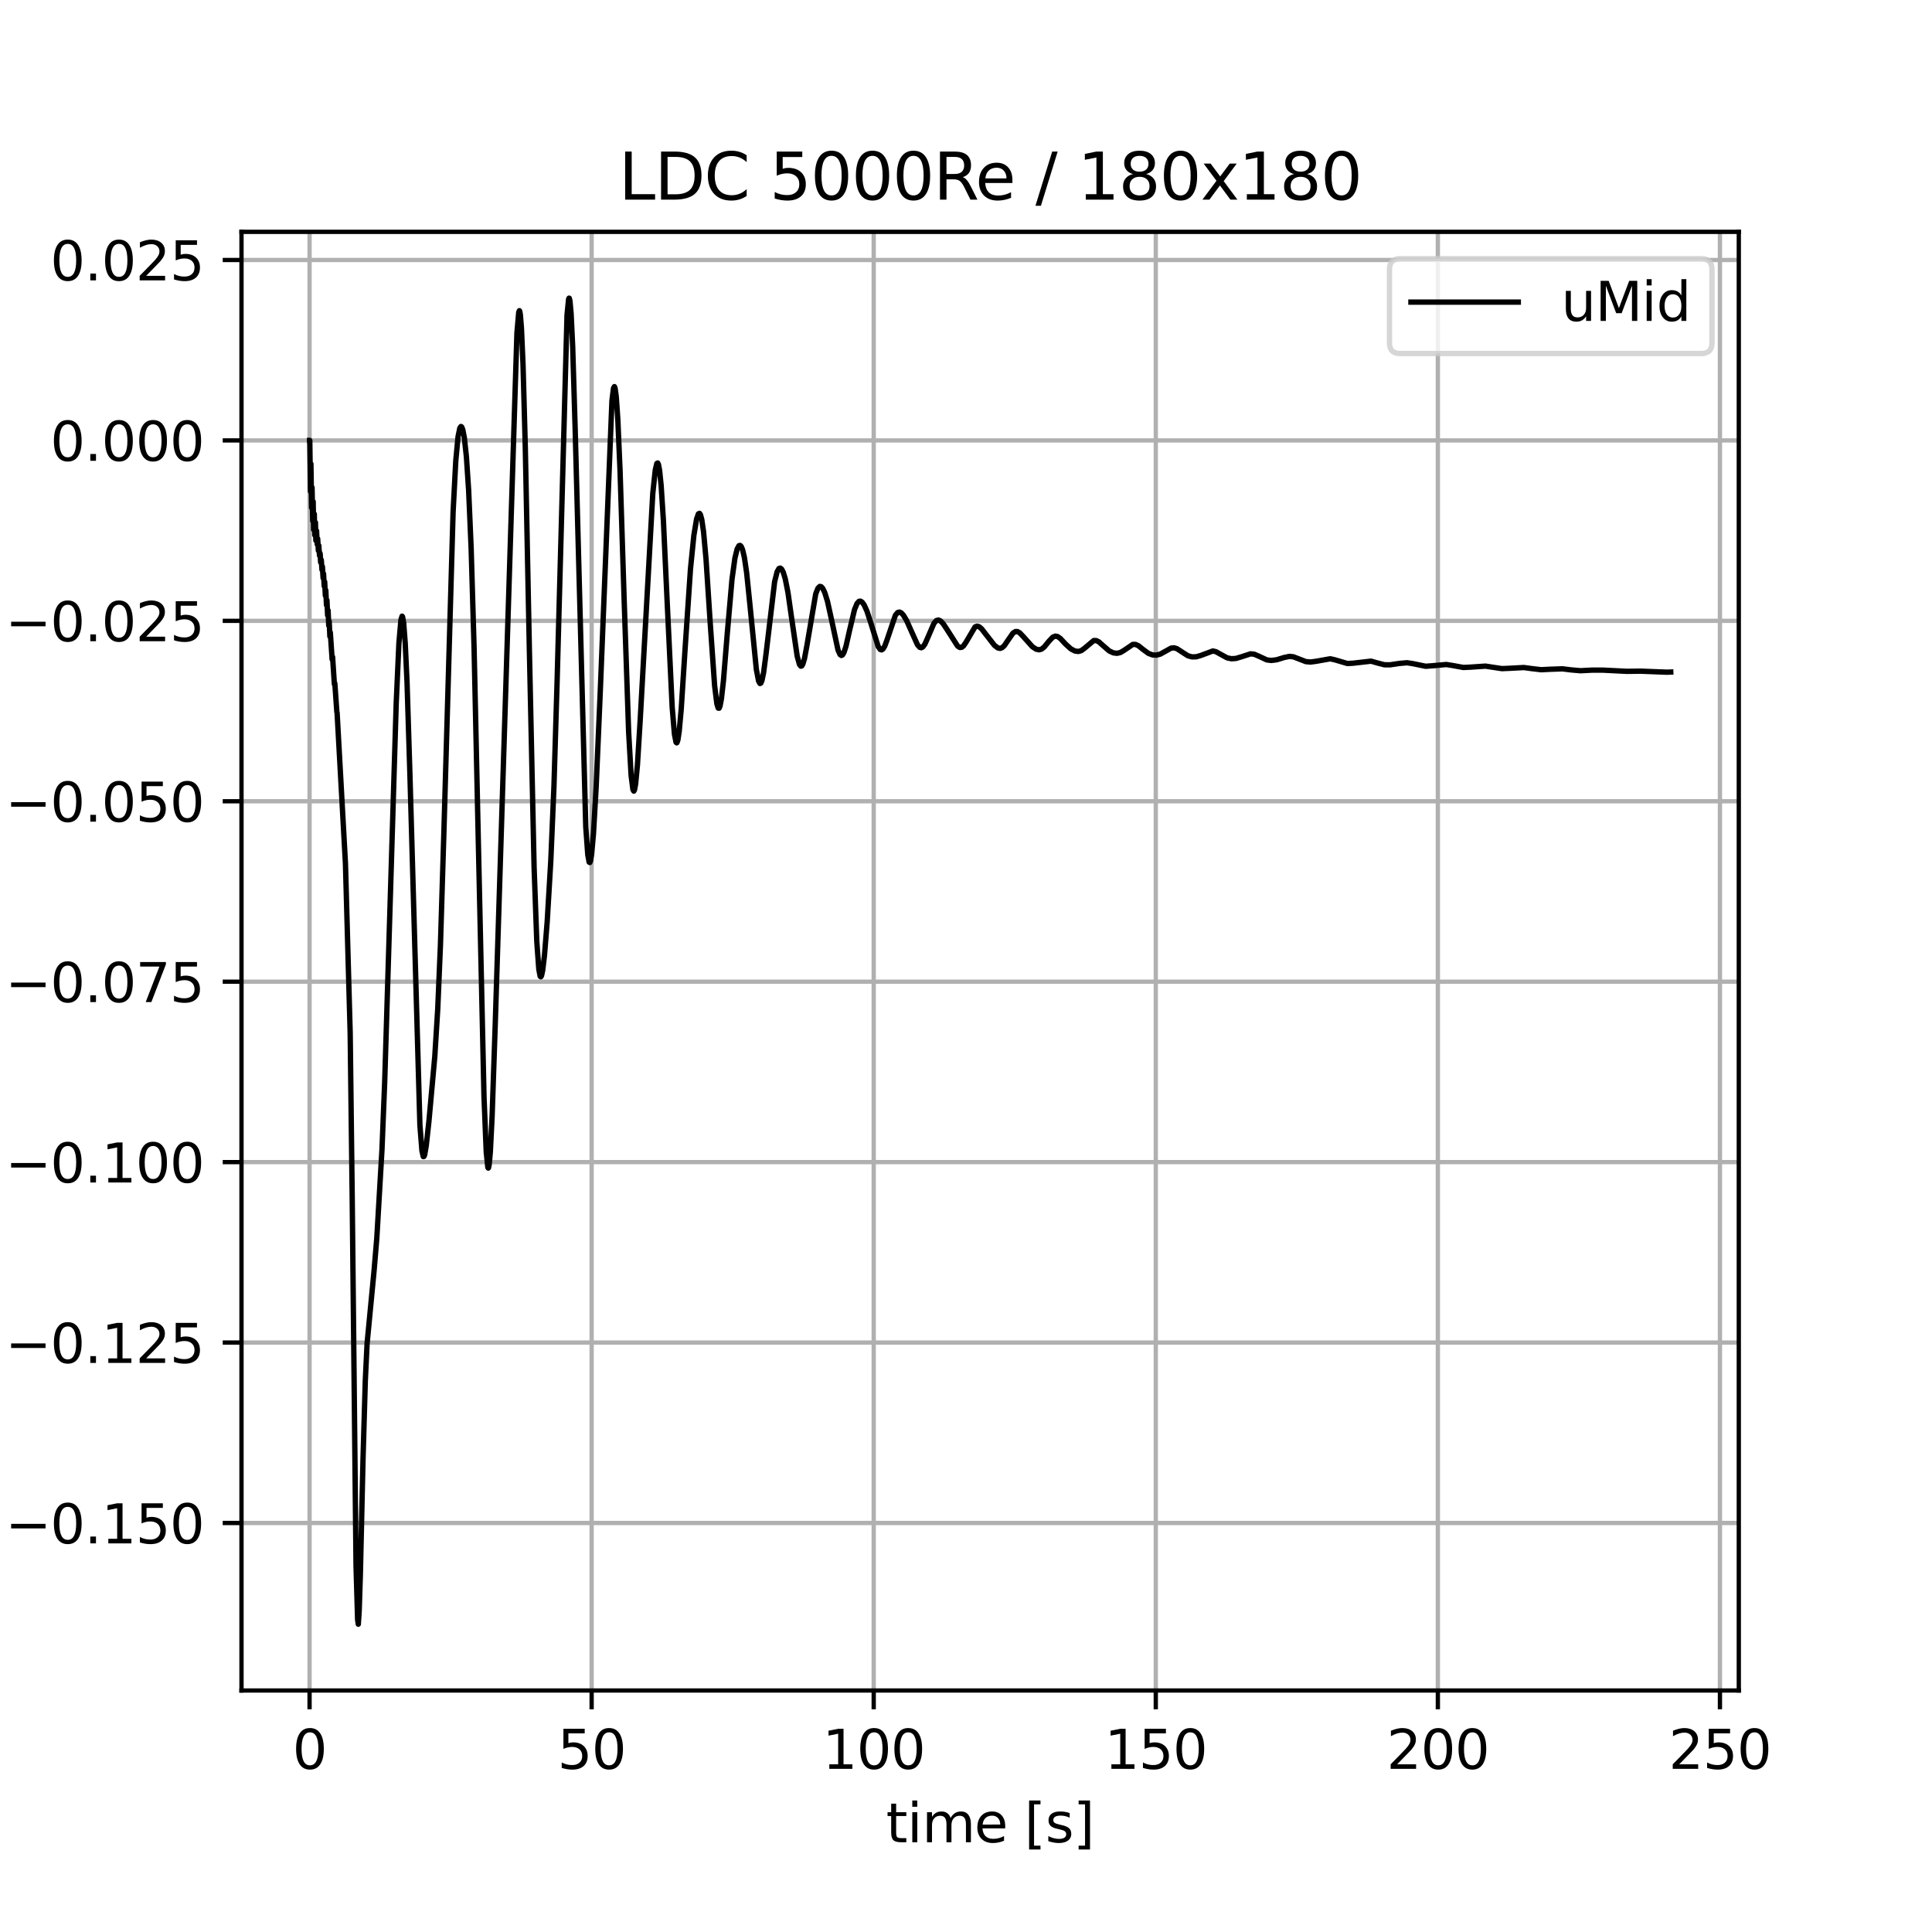 <?xml version="1.0" encoding="utf-8" standalone="no"?>
<!DOCTYPE svg PUBLIC "-//W3C//DTD SVG 1.1//EN"
  "http://www.w3.org/Graphics/SVG/1.1/DTD/svg11.dtd">
<svg xmlns:xlink="http://www.w3.org/1999/xlink" width="360pt" height="360pt" viewBox="0 0 360 360" xmlns="http://www.w3.org/2000/svg" version="1.1">
 <defs>
  <style type="text/css">*{stroke-linejoin: round; stroke-linecap: butt}</style>
 </defs>
 <g id="figure_1">
  <g id="patch_1">
   <path d="M 0 360 
L 360 360 
L 360 0 
L 0 0 
z
" style="fill: #ffffff"/>
  </g>
  <g id="axes_1">
   <g id="patch_2">
    <path d="M 45 315 
L 324 315 
L 324 43.2 
L 45 43.2 
z
" style="fill: #ffffff"/>
   </g>
   <g id="matplotlib.axis_1">
    <g id="xtick_1">
     <g id="line2d_1">
      <path d="M 57.682 315 
L 57.682 43.2 
" clip-path="url(#pfd2c20d0da)" style="fill: none; stroke: #b0b0b0; stroke-width: 0.8; stroke-linecap: square"/>
     </g>
     <g id="line2d_2">
      <defs>
       <path id="mdb9604a9fa" d="M 0 0 
L 0 3.5 
" style="stroke: #000000; stroke-width: 0.8"/>
      </defs>
      <g>
       <use xlink:href="#mdb9604a9fa" x="57.682" y="315" style="stroke: #000000; stroke-width: 0.8"/>
      </g>
     </g>
     <g id="text_1">
      <!-- 0 -->
      <g transform="translate(54.501 329.598) scale(0.1 -0.1)">
       <defs>
        <path id="DejaVuSans-30" d="M 2034 4250 
Q 1547 4250 1301 3770 
Q 1056 3291 1056 2328 
Q 1056 1369 1301 889 
Q 1547 409 2034 409 
Q 2525 409 2770 889 
Q 3016 1369 3016 2328 
Q 3016 3291 2770 3770 
Q 2525 4250 2034 4250 
z
M 2034 4750 
Q 2819 4750 3233 4129 
Q 3647 3509 3647 2328 
Q 3647 1150 3233 529 
Q 2819 -91 2034 -91 
Q 1250 -91 836 529 
Q 422 1150 422 2328 
Q 422 3509 836 4129 
Q 1250 4750 2034 4750 
z
" transform="scale(0.016)"/>
       </defs>
       <use xlink:href="#DejaVuSans-30"/>
      </g>
     </g>
    </g>
    <g id="xtick_2">
     <g id="line2d_3">
      <path d="M 110.242 315 
L 110.242 43.2 
" clip-path="url(#pfd2c20d0da)" style="fill: none; stroke: #b0b0b0; stroke-width: 0.8; stroke-linecap: square"/>
     </g>
     <g id="line2d_4">
      <g>
       <use xlink:href="#mdb9604a9fa" x="110.242" y="315" style="stroke: #000000; stroke-width: 0.8"/>
      </g>
     </g>
     <g id="text_2">
      <!-- 50 -->
      <g transform="translate(103.88 329.598) scale(0.1 -0.1)">
       <defs>
        <path id="DejaVuSans-35" d="M 691 4666 
L 3169 4666 
L 3169 4134 
L 1269 4134 
L 1269 2991 
Q 1406 3038 1543 3061 
Q 1681 3084 1819 3084 
Q 2600 3084 3056 2656 
Q 3513 2228 3513 1497 
Q 3513 744 3044 326 
Q 2575 -91 1722 -91 
Q 1428 -91 1123 -41 
Q 819 9 494 109 
L 494 744 
Q 775 591 1075 516 
Q 1375 441 1709 441 
Q 2250 441 2565 725 
Q 2881 1009 2881 1497 
Q 2881 1984 2565 2268 
Q 2250 2553 1709 2553 
Q 1456 2553 1204 2497 
Q 953 2441 691 2322 
L 691 4666 
z
" transform="scale(0.016)"/>
       </defs>
       <use xlink:href="#DejaVuSans-35"/>
       <use xlink:href="#DejaVuSans-30" x="63.623"/>
      </g>
     </g>
    </g>
    <g id="xtick_3">
     <g id="line2d_5">
      <path d="M 162.803 315 
L 162.803 43.2 
" clip-path="url(#pfd2c20d0da)" style="fill: none; stroke: #b0b0b0; stroke-width: 0.8; stroke-linecap: square"/>
     </g>
     <g id="line2d_6">
      <g>
       <use xlink:href="#mdb9604a9fa" x="162.803" y="315" style="stroke: #000000; stroke-width: 0.8"/>
      </g>
     </g>
     <g id="text_3">
      <!-- 100 -->
      <g transform="translate(153.259 329.598) scale(0.1 -0.1)">
       <defs>
        <path id="DejaVuSans-31" d="M 794 531 
L 1825 531 
L 1825 4091 
L 703 3866 
L 703 4441 
L 1819 4666 
L 2450 4666 
L 2450 531 
L 3481 531 
L 3481 0 
L 794 0 
L 794 531 
z
" transform="scale(0.016)"/>
       </defs>
       <use xlink:href="#DejaVuSans-31"/>
       <use xlink:href="#DejaVuSans-30" x="63.623"/>
       <use xlink:href="#DejaVuSans-30" x="127.246"/>
      </g>
     </g>
    </g>
    <g id="xtick_4">
     <g id="line2d_7">
      <path d="M 215.364 315 
L 215.364 43.2 
" clip-path="url(#pfd2c20d0da)" style="fill: none; stroke: #b0b0b0; stroke-width: 0.8; stroke-linecap: square"/>
     </g>
     <g id="line2d_8">
      <g>
       <use xlink:href="#mdb9604a9fa" x="215.364" y="315" style="stroke: #000000; stroke-width: 0.8"/>
      </g>
     </g>
     <g id="text_4">
      <!-- 150 -->
      <g transform="translate(205.82 329.598) scale(0.1 -0.1)">
       <use xlink:href="#DejaVuSans-31"/>
       <use xlink:href="#DejaVuSans-35" x="63.623"/>
       <use xlink:href="#DejaVuSans-30" x="127.246"/>
      </g>
     </g>
    </g>
    <g id="xtick_5">
     <g id="line2d_9">
      <path d="M 267.924 315 
L 267.924 43.2 
" clip-path="url(#pfd2c20d0da)" style="fill: none; stroke: #b0b0b0; stroke-width: 0.8; stroke-linecap: square"/>
     </g>
     <g id="line2d_10">
      <g>
       <use xlink:href="#mdb9604a9fa" x="267.924" y="315" style="stroke: #000000; stroke-width: 0.8"/>
      </g>
     </g>
     <g id="text_5">
      <!-- 200 -->
      <g transform="translate(258.38 329.598) scale(0.1 -0.1)">
       <defs>
        <path id="DejaVuSans-32" d="M 1228 531 
L 3431 531 
L 3431 0 
L 469 0 
L 469 531 
Q 828 903 1448 1529 
Q 2069 2156 2228 2338 
Q 2531 2678 2651 2914 
Q 2772 3150 2772 3378 
Q 2772 3750 2511 3984 
Q 2250 4219 1831 4219 
Q 1534 4219 1204 4116 
Q 875 4013 500 3803 
L 500 4441 
Q 881 4594 1212 4672 
Q 1544 4750 1819 4750 
Q 2544 4750 2975 4387 
Q 3406 4025 3406 3419 
Q 3406 3131 3298 2873 
Q 3191 2616 2906 2266 
Q 2828 2175 2409 1742 
Q 1991 1309 1228 531 
z
" transform="scale(0.016)"/>
       </defs>
       <use xlink:href="#DejaVuSans-32"/>
       <use xlink:href="#DejaVuSans-30" x="63.623"/>
       <use xlink:href="#DejaVuSans-30" x="127.246"/>
      </g>
     </g>
    </g>
    <g id="xtick_6">
     <g id="line2d_11">
      <path d="M 320.485 315 
L 320.485 43.2 
" clip-path="url(#pfd2c20d0da)" style="fill: none; stroke: #b0b0b0; stroke-width: 0.8; stroke-linecap: square"/>
     </g>
     <g id="line2d_12">
      <g>
       <use xlink:href="#mdb9604a9fa" x="320.485" y="315" style="stroke: #000000; stroke-width: 0.8"/>
      </g>
     </g>
     <g id="text_6">
      <!-- 250 -->
      <g transform="translate(310.941 329.598) scale(0.1 -0.1)">
       <use xlink:href="#DejaVuSans-32"/>
       <use xlink:href="#DejaVuSans-35" x="63.623"/>
       <use xlink:href="#DejaVuSans-30" x="127.246"/>
      </g>
     </g>
    </g>
    <g id="text_7">
     <!-- time [s] -->
     <g transform="translate(165.109 343.277) scale(0.1 -0.1)">
      <defs>
       <path id="DejaVuSans-74" d="M 1172 4494 
L 1172 3500 
L 2356 3500 
L 2356 3053 
L 1172 3053 
L 1172 1153 
Q 1172 725 1289 603 
Q 1406 481 1766 481 
L 2356 481 
L 2356 0 
L 1766 0 
Q 1100 0 847 248 
Q 594 497 594 1153 
L 594 3053 
L 172 3053 
L 172 3500 
L 594 3500 
L 594 4494 
L 1172 4494 
z
" transform="scale(0.016)"/>
       <path id="DejaVuSans-69" d="M 603 3500 
L 1178 3500 
L 1178 0 
L 603 0 
L 603 3500 
z
M 603 4863 
L 1178 4863 
L 1178 4134 
L 603 4134 
L 603 4863 
z
" transform="scale(0.016)"/>
       <path id="DejaVuSans-6d" d="M 3328 2828 
Q 3544 3216 3844 3400 
Q 4144 3584 4550 3584 
Q 5097 3584 5394 3201 
Q 5691 2819 5691 2113 
L 5691 0 
L 5113 0 
L 5113 2094 
Q 5113 2597 4934 2840 
Q 4756 3084 4391 3084 
Q 3944 3084 3684 2787 
Q 3425 2491 3425 1978 
L 3425 0 
L 2847 0 
L 2847 2094 
Q 2847 2600 2669 2842 
Q 2491 3084 2119 3084 
Q 1678 3084 1418 2786 
Q 1159 2488 1159 1978 
L 1159 0 
L 581 0 
L 581 3500 
L 1159 3500 
L 1159 2956 
Q 1356 3278 1631 3431 
Q 1906 3584 2284 3584 
Q 2666 3584 2933 3390 
Q 3200 3197 3328 2828 
z
" transform="scale(0.016)"/>
       <path id="DejaVuSans-65" d="M 3597 1894 
L 3597 1613 
L 953 1613 
Q 991 1019 1311 708 
Q 1631 397 2203 397 
Q 2534 397 2845 478 
Q 3156 559 3463 722 
L 3463 178 
Q 3153 47 2828 -22 
Q 2503 -91 2169 -91 
Q 1331 -91 842 396 
Q 353 884 353 1716 
Q 353 2575 817 3079 
Q 1281 3584 2069 3584 
Q 2775 3584 3186 3129 
Q 3597 2675 3597 1894 
z
M 3022 2063 
Q 3016 2534 2758 2815 
Q 2500 3097 2075 3097 
Q 1594 3097 1305 2825 
Q 1016 2553 972 2059 
L 3022 2063 
z
" transform="scale(0.016)"/>
       <path id="DejaVuSans-20" transform="scale(0.016)"/>
       <path id="DejaVuSans-5b" d="M 550 4863 
L 1875 4863 
L 1875 4416 
L 1125 4416 
L 1125 -397 
L 1875 -397 
L 1875 -844 
L 550 -844 
L 550 4863 
z
" transform="scale(0.016)"/>
       <path id="DejaVuSans-73" d="M 2834 3397 
L 2834 2853 
Q 2591 2978 2328 3040 
Q 2066 3103 1784 3103 
Q 1356 3103 1142 2972 
Q 928 2841 928 2578 
Q 928 2378 1081 2264 
Q 1234 2150 1697 2047 
L 1894 2003 
Q 2506 1872 2764 1633 
Q 3022 1394 3022 966 
Q 3022 478 2636 193 
Q 2250 -91 1575 -91 
Q 1294 -91 989 -36 
Q 684 19 347 128 
L 347 722 
Q 666 556 975 473 
Q 1284 391 1588 391 
Q 1994 391 2212 530 
Q 2431 669 2431 922 
Q 2431 1156 2273 1281 
Q 2116 1406 1581 1522 
L 1381 1569 
Q 847 1681 609 1914 
Q 372 2147 372 2553 
Q 372 3047 722 3315 
Q 1072 3584 1716 3584 
Q 2034 3584 2315 3537 
Q 2597 3491 2834 3397 
z
" transform="scale(0.016)"/>
       <path id="DejaVuSans-5d" d="M 1947 4863 
L 1947 -844 
L 622 -844 
L 622 -397 
L 1369 -397 
L 1369 4416 
L 622 4416 
L 622 4863 
L 1947 4863 
z
" transform="scale(0.016)"/>
      </defs>
      <use xlink:href="#DejaVuSans-74"/>
      <use xlink:href="#DejaVuSans-69" x="39.209"/>
      <use xlink:href="#DejaVuSans-6d" x="66.992"/>
      <use xlink:href="#DejaVuSans-65" x="164.404"/>
      <use xlink:href="#DejaVuSans-20" x="225.928"/>
      <use xlink:href="#DejaVuSans-5b" x="257.715"/>
      <use xlink:href="#DejaVuSans-73" x="296.729"/>
      <use xlink:href="#DejaVuSans-5d" x="348.828"/>
     </g>
    </g>
   </g>
   <g id="matplotlib.axis_2">
    <g id="ytick_1">
     <g id="line2d_13">
      <path d="M 45 283.784 
L 324 283.784 
" clip-path="url(#pfd2c20d0da)" style="fill: none; stroke: #b0b0b0; stroke-width: 0.8; stroke-linecap: square"/>
     </g>
     <g id="line2d_14">
      <defs>
       <path id="m06f299bea2" d="M 0 0 
L -3.5 0 
" style="stroke: #000000; stroke-width: 0.8"/>
      </defs>
      <g>
       <use xlink:href="#m06f299bea2" x="45" y="283.784" style="stroke: #000000; stroke-width: 0.8"/>
      </g>
     </g>
     <g id="text_8">
      <!-- −0.150 -->
      <g transform="translate(0.992 287.583) scale(0.1 -0.1)">
       <defs>
        <path id="DejaVuSans-2212" d="M 678 2272 
L 4684 2272 
L 4684 1741 
L 678 1741 
L 678 2272 
z
" transform="scale(0.016)"/>
        <path id="DejaVuSans-2e" d="M 684 794 
L 1344 794 
L 1344 0 
L 684 0 
L 684 794 
z
" transform="scale(0.016)"/>
       </defs>
       <use xlink:href="#DejaVuSans-2212"/>
       <use xlink:href="#DejaVuSans-30" x="83.789"/>
       <use xlink:href="#DejaVuSans-2e" x="147.412"/>
       <use xlink:href="#DejaVuSans-31" x="179.199"/>
       <use xlink:href="#DejaVuSans-35" x="242.822"/>
       <use xlink:href="#DejaVuSans-30" x="306.445"/>
      </g>
     </g>
    </g>
    <g id="ytick_2">
     <g id="line2d_15">
      <path d="M 45 250.164 
L 324 250.164 
" clip-path="url(#pfd2c20d0da)" style="fill: none; stroke: #b0b0b0; stroke-width: 0.8; stroke-linecap: square"/>
     </g>
     <g id="line2d_16">
      <g>
       <use xlink:href="#m06f299bea2" x="45" y="250.164" style="stroke: #000000; stroke-width: 0.8"/>
      </g>
     </g>
     <g id="text_9">
      <!-- −0.125 -->
      <g transform="translate(0.992 253.963) scale(0.1 -0.1)">
       <use xlink:href="#DejaVuSans-2212"/>
       <use xlink:href="#DejaVuSans-30" x="83.789"/>
       <use xlink:href="#DejaVuSans-2e" x="147.412"/>
       <use xlink:href="#DejaVuSans-31" x="179.199"/>
       <use xlink:href="#DejaVuSans-32" x="242.822"/>
       <use xlink:href="#DejaVuSans-35" x="306.445"/>
      </g>
     </g>
    </g>
    <g id="ytick_3">
     <g id="line2d_17">
      <path d="M 45 216.544 
L 324 216.544 
" clip-path="url(#pfd2c20d0da)" style="fill: none; stroke: #b0b0b0; stroke-width: 0.8; stroke-linecap: square"/>
     </g>
     <g id="line2d_18">
      <g>
       <use xlink:href="#m06f299bea2" x="45" y="216.544" style="stroke: #000000; stroke-width: 0.8"/>
      </g>
     </g>
     <g id="text_10">
      <!-- −0.100 -->
      <g transform="translate(0.992 220.343) scale(0.1 -0.1)">
       <use xlink:href="#DejaVuSans-2212"/>
       <use xlink:href="#DejaVuSans-30" x="83.789"/>
       <use xlink:href="#DejaVuSans-2e" x="147.412"/>
       <use xlink:href="#DejaVuSans-31" x="179.199"/>
       <use xlink:href="#DejaVuSans-30" x="242.822"/>
       <use xlink:href="#DejaVuSans-30" x="306.445"/>
      </g>
     </g>
    </g>
    <g id="ytick_4">
     <g id="line2d_19">
      <path d="M 45 182.924 
L 324 182.924 
" clip-path="url(#pfd2c20d0da)" style="fill: none; stroke: #b0b0b0; stroke-width: 0.8; stroke-linecap: square"/>
     </g>
     <g id="line2d_20">
      <g>
       <use xlink:href="#m06f299bea2" x="45" y="182.924" style="stroke: #000000; stroke-width: 0.8"/>
      </g>
     </g>
     <g id="text_11">
      <!-- −0.075 -->
      <g transform="translate(0.992 186.724) scale(0.1 -0.1)">
       <defs>
        <path id="DejaVuSans-37" d="M 525 4666 
L 3525 4666 
L 3525 4397 
L 1831 0 
L 1172 0 
L 2766 4134 
L 525 4134 
L 525 4666 
z
" transform="scale(0.016)"/>
       </defs>
       <use xlink:href="#DejaVuSans-2212"/>
       <use xlink:href="#DejaVuSans-30" x="83.789"/>
       <use xlink:href="#DejaVuSans-2e" x="147.412"/>
       <use xlink:href="#DejaVuSans-30" x="179.199"/>
       <use xlink:href="#DejaVuSans-37" x="242.822"/>
       <use xlink:href="#DejaVuSans-35" x="306.445"/>
      </g>
     </g>
    </g>
    <g id="ytick_5">
     <g id="line2d_21">
      <path d="M 45 149.304 
L 324 149.304 
" clip-path="url(#pfd2c20d0da)" style="fill: none; stroke: #b0b0b0; stroke-width: 0.8; stroke-linecap: square"/>
     </g>
     <g id="line2d_22">
      <g>
       <use xlink:href="#m06f299bea2" x="45" y="149.304" style="stroke: #000000; stroke-width: 0.8"/>
      </g>
     </g>
     <g id="text_12">
      <!-- −0.050 -->
      <g transform="translate(0.992 153.104) scale(0.1 -0.1)">
       <use xlink:href="#DejaVuSans-2212"/>
       <use xlink:href="#DejaVuSans-30" x="83.789"/>
       <use xlink:href="#DejaVuSans-2e" x="147.412"/>
       <use xlink:href="#DejaVuSans-30" x="179.199"/>
       <use xlink:href="#DejaVuSans-35" x="242.822"/>
       <use xlink:href="#DejaVuSans-30" x="306.445"/>
      </g>
     </g>
    </g>
    <g id="ytick_6">
     <g id="line2d_23">
      <path d="M 45 115.685 
L 324 115.685 
" clip-path="url(#pfd2c20d0da)" style="fill: none; stroke: #b0b0b0; stroke-width: 0.8; stroke-linecap: square"/>
     </g>
     <g id="line2d_24">
      <g>
       <use xlink:href="#m06f299bea2" x="45" y="115.685" style="stroke: #000000; stroke-width: 0.8"/>
      </g>
     </g>
     <g id="text_13">
      <!-- −0.025 -->
      <g transform="translate(0.992 119.484) scale(0.1 -0.1)">
       <use xlink:href="#DejaVuSans-2212"/>
       <use xlink:href="#DejaVuSans-30" x="83.789"/>
       <use xlink:href="#DejaVuSans-2e" x="147.412"/>
       <use xlink:href="#DejaVuSans-30" x="179.199"/>
       <use xlink:href="#DejaVuSans-32" x="242.822"/>
       <use xlink:href="#DejaVuSans-35" x="306.445"/>
      </g>
     </g>
    </g>
    <g id="ytick_7">
     <g id="line2d_25">
      <path d="M 45 82.065 
L 324 82.065 
" clip-path="url(#pfd2c20d0da)" style="fill: none; stroke: #b0b0b0; stroke-width: 0.8; stroke-linecap: square"/>
     </g>
     <g id="line2d_26">
      <g>
       <use xlink:href="#m06f299bea2" x="45" y="82.065" style="stroke: #000000; stroke-width: 0.8"/>
      </g>
     </g>
     <g id="text_14">
      <!-- 0.000 -->
      <g transform="translate(9.372 85.864) scale(0.1 -0.1)">
       <use xlink:href="#DejaVuSans-30"/>
       <use xlink:href="#DejaVuSans-2e" x="63.623"/>
       <use xlink:href="#DejaVuSans-30" x="95.41"/>
       <use xlink:href="#DejaVuSans-30" x="159.033"/>
       <use xlink:href="#DejaVuSans-30" x="222.656"/>
      </g>
     </g>
    </g>
    <g id="ytick_8">
     <g id="line2d_27">
      <path d="M 45 48.445 
L 324 48.445 
" clip-path="url(#pfd2c20d0da)" style="fill: none; stroke: #b0b0b0; stroke-width: 0.8; stroke-linecap: square"/>
     </g>
     <g id="line2d_28">
      <g>
       <use xlink:href="#m06f299bea2" x="45" y="48.445" style="stroke: #000000; stroke-width: 0.8"/>
      </g>
     </g>
     <g id="text_15">
      <!-- 0.025 -->
      <g transform="translate(9.372 52.244) scale(0.1 -0.1)">
       <use xlink:href="#DejaVuSans-30"/>
       <use xlink:href="#DejaVuSans-2e" x="63.623"/>
       <use xlink:href="#DejaVuSans-30" x="95.41"/>
       <use xlink:href="#DejaVuSans-32" x="159.033"/>
       <use xlink:href="#DejaVuSans-35" x="222.656"/>
      </g>
     </g>
    </g>
    <g id="text_16">
     <!-- u [m/s] -->
     <g transform="translate(-5.088 196.919) rotate(-90) scale(0.1 -0.1)">
      <defs>
       <path id="DejaVuSans-75" d="M 544 1381 
L 544 3500 
L 1119 3500 
L 1119 1403 
Q 1119 906 1312 657 
Q 1506 409 1894 409 
Q 2359 409 2629 706 
Q 2900 1003 2900 1516 
L 2900 3500 
L 3475 3500 
L 3475 0 
L 2900 0 
L 2900 538 
Q 2691 219 2414 64 
Q 2138 -91 1772 -91 
Q 1169 -91 856 284 
Q 544 659 544 1381 
z
M 1991 3584 
L 1991 3584 
z
" transform="scale(0.016)"/>
       <path id="DejaVuSans-2f" d="M 1625 4666 
L 2156 4666 
L 531 -594 
L 0 -594 
L 1625 4666 
z
" transform="scale(0.016)"/>
      </defs>
      <use xlink:href="#DejaVuSans-75"/>
      <use xlink:href="#DejaVuSans-20" x="63.379"/>
      <use xlink:href="#DejaVuSans-5b" x="95.166"/>
      <use xlink:href="#DejaVuSans-6d" x="134.18"/>
      <use xlink:href="#DejaVuSans-2f" x="231.592"/>
      <use xlink:href="#DejaVuSans-73" x="265.283"/>
      <use xlink:href="#DejaVuSans-5d" x="317.383"/>
     </g>
    </g>
   </g>
   <g id="line2d_29">
    <path d="M 57.682 82.065 
L 57.724 82.065 
L 57.85 91.576 
L 57.892 88.852 
L 57.934 86.435 
L 58.06 94.604 
L 58.144 90.839 
L 58.27 97.065 
L 58.355 93.463 
L 58.439 98.7 
L 58.481 98.217 
L 58.565 95.775 
L 58.649 99.706 
L 58.691 99.271 
L 58.775 97.351 
L 58.859 100.719 
L 58.901 100.506 
L 58.985 98.916 
L 59.111 101.428 
L 59.196 100.386 
L 59.322 102.582 
L 59.364 101.85 
L 59.406 101.649 
L 59.532 103.523 
L 59.574 103.278 
L 59.616 103.065 
L 59.658 103.188 
L 59.742 104.769 
L 59.784 104.719 
L 59.826 104.269 
L 59.868 104.354 
L 59.994 106.169 
L 60.037 105.699 
L 60.079 105.589 
L 60.205 107.709 
L 60.247 107.104 
L 60.289 106.912 
L 60.415 109.228 
L 60.457 108.728 
L 60.499 108.398 
L 60.625 110.984 
L 60.667 110.371 
L 60.709 109.99 
L 60.835 112.747 
L 60.878 112.13 
L 60.92 111.833 
L 61.046 114.646 
L 61.088 114.031 
L 61.13 113.718 
L 61.256 116.564 
L 61.298 116.014 
L 61.34 115.759 
L 61.466 118.592 
L 61.508 118.122 
L 61.55 117.859 
L 61.887 122.864 
L 61.971 122.4 
L 62.307 127.492 
L 62.391 127.341 
L 62.77 132.715 
L 62.812 132.795 
L 64.368 160.873 
L 65.251 192.508 
L 65.629 223.225 
L 66.344 291.825 
L 66.638 301.79 
L 66.764 302.645 
L 66.932 300.12 
L 67.143 293.524 
L 67.647 271.755 
L 68.068 257.304 
L 68.404 250.317 
L 69.708 236.727 
L 70.212 230.714 
L 71.179 214.152 
L 71.684 201.549 
L 72.777 165.684 
L 73.828 131.062 
L 74.333 119.821 
L 74.711 115.485 
L 74.922 114.813 
L 75.006 114.918 
L 75.216 116.071 
L 75.51 119.892 
L 75.847 127.152 
L 76.393 144.66 
L 78.244 209.652 
L 78.622 214.435 
L 78.874 215.515 
L 79 215.487 
L 79.127 215.189 
L 79.421 213.5 
L 79.925 208.923 
L 81.019 196.84 
L 81.565 188.033 
L 82.07 176.102 
L 82.701 155.483 
L 84.425 95.462 
L 84.929 85.856 
L 85.35 81.379 
L 85.686 79.749 
L 85.896 79.471 
L 86.022 79.546 
L 86.233 80.065 
L 86.527 81.603 
L 86.906 85.089 
L 87.326 91.409 
L 87.789 102.117 
L 88.335 120.599 
L 89.092 155.152 
L 90.185 204.301 
L 90.606 214.686 
L 90.9 217.53 
L 90.984 217.655 
L 91.026 217.606 
L 91.152 217.021 
L 91.363 214.687 
L 91.699 207.963 
L 92.288 190.641 
L 96.324 62.045 
L 96.661 58.169 
L 96.787 57.891 
L 96.829 57.95 
L 96.955 58.585 
L 97.165 61.187 
L 97.46 67.982 
L 97.88 83.308 
L 98.637 120.9 
L 99.52 161.551 
L 100.025 175.447 
L 100.403 180.628 
L 100.655 181.917 
L 100.781 182.016 
L 100.908 181.799 
L 101.118 180.834 
L 101.454 178.034 
L 101.959 171.781 
L 102.632 160.431 
L 103.22 146.539 
L 103.809 126.953 
L 105.659 58.69 
L 105.953 55.731 
L 106.038 55.555 
L 106.08 55.579 
L 106.206 56.102 
L 106.416 58.438 
L 106.71 64.594 
L 107.173 79.899 
L 109.149 154.079 
L 109.528 159.3 
L 109.78 160.645 
L 109.906 160.72 
L 110.032 160.423 
L 110.242 159.162 
L 110.579 155.404 
L 111.083 146.68 
L 111.84 129.106 
L 114.027 74.659 
L 114.321 72.315 
L 114.489 72.039 
L 114.615 72.361 
L 114.826 73.905 
L 115.12 78.116 
L 115.541 87.77 
L 116.297 111.654 
L 117.138 136.386 
L 117.601 144.5 
L 117.937 147.133 
L 118.105 147.413 
L 118.232 147.194 
L 118.442 146.064 
L 118.778 142.524 
L 119.283 134.31 
L 121.638 91.94 
L 122.1 87.589 
L 122.394 86.347 
L 122.563 86.271 
L 122.689 86.537 
L 122.899 87.617 
L 123.193 90.459 
L 123.614 96.986 
L 124.287 111.536 
L 125.254 131.8 
L 125.674 136.817 
L 125.969 138.306 
L 126.095 138.417 
L 126.137 138.385 
L 126.305 137.925 
L 126.557 136.304 
L 126.936 132.13 
L 127.65 121.002 
L 128.66 106.006 
L 129.29 99.775 
L 129.795 96.728 
L 130.131 95.757 
L 130.342 95.654 
L 130.51 95.884 
L 130.762 96.79 
L 131.098 99.093 
L 131.561 104.213 
L 132.318 115.803 
L 133.159 127.778 
L 133.579 131.139 
L 133.832 131.95 
L 134 131.963 
L 134.168 131.563 
L 134.42 130.241 
L 134.799 126.896 
L 135.514 118.087 
L 136.397 107.942 
L 136.943 103.986 
L 137.364 102.282 
L 137.7 101.678 
L 137.91 101.63 
L 138.121 101.838 
L 138.373 102.444 
L 138.709 103.891 
L 139.13 106.756 
L 139.76 112.902 
L 140.938 124.758 
L 141.358 126.921 
L 141.611 127.361 
L 141.779 127.279 
L 141.989 126.765 
L 142.283 125.34 
L 142.746 121.807 
L 144.344 108.37 
L 144.806 106.54 
L 145.143 105.94 
L 145.395 105.853 
L 145.647 106.047 
L 145.942 106.61 
L 146.32 107.852 
L 146.825 110.4 
L 147.539 115.405 
L 148.549 122.294 
L 148.969 123.812 
L 149.221 124.133 
L 149.39 124.087 
L 149.6 123.743 
L 149.894 122.765 
L 150.357 120.304 
L 151.997 110.667 
L 152.417 109.598 
L 152.753 109.276 
L 153.006 109.314 
L 153.3 109.627 
L 153.678 110.405 
L 154.183 112.03 
L 154.856 115.071 
L 156.159 121.147 
L 156.538 121.977 
L 156.79 122.138 
L 157 122.023 
L 157.253 121.596 
L 157.631 120.446 
L 158.304 117.471 
L 159.229 113.586 
L 159.691 112.46 
L 160.07 112.047 
L 160.364 112.02 
L 160.659 112.219 
L 161.037 112.754 
L 161.542 113.869 
L 162.256 116.062 
L 163.644 120.484 
L 164.022 121.021 
L 164.275 121.097 
L 164.527 120.938 
L 164.863 120.385 
L 165.326 119.124 
L 166.84 114.646 
L 167.26 114.143 
L 167.597 114.049 
L 167.933 114.196 
L 168.353 114.648 
L 168.942 115.641 
L 169.825 117.626 
L 170.96 120.144 
L 171.381 120.622 
L 171.675 120.696 
L 171.97 120.536 
L 172.348 120.007 
L 172.895 118.773 
L 174.03 116.139 
L 174.492 115.625 
L 174.871 115.532 
L 175.249 115.701 
L 175.754 116.225 
L 176.553 117.437 
L 178.445 120.403 
L 178.866 120.65 
L 179.202 120.613 
L 179.538 120.351 
L 180.001 119.668 
L 181.683 116.819 
L 182.061 116.676 
L 182.44 116.779 
L 182.902 117.167 
L 183.701 118.194 
L 185.299 120.244 
L 185.93 120.731 
L 186.35 120.819 
L 186.729 120.686 
L 187.149 120.298 
L 187.78 119.369 
L 188.747 117.977 
L 189.209 117.681 
L 189.588 117.683 
L 190.008 117.919 
L 190.639 118.576 
L 192.363 120.5 
L 193.078 120.969 
L 193.625 121.081 
L 194.087 120.947 
L 194.592 120.545 
L 195.433 119.502 
L 196.189 118.713 
L 196.652 118.534 
L 197.072 118.614 
L 197.577 118.966 
L 198.586 120.045 
L 199.553 120.918 
L 200.31 121.311 
L 200.941 121.392 
L 201.488 121.23 
L 202.076 120.803 
L 203.8 119.358 
L 204.263 119.357 
L 204.767 119.608 
L 205.524 120.286 
L 206.702 121.3 
L 207.458 121.652 
L 208.131 121.734 
L 208.762 121.591 
L 209.435 121.195 
L 211.075 120.082 
L 211.579 120.077 
L 212.126 120.321 
L 213.009 121.031 
L 214.018 121.762 
L 214.775 122.037 
L 215.49 122.069 
L 216.205 121.885 
L 217.046 121.418 
L 218.223 120.766 
L 218.77 120.711 
L 219.316 120.879 
L 220.115 121.404 
L 221.334 122.187 
L 222.091 122.4 
L 222.89 122.388 
L 223.731 122.145 
L 226.002 121.298 
L 226.591 121.441 
L 227.431 121.913 
L 228.651 122.578 
L 229.45 122.745 
L 230.291 122.692 
L 231.3 122.393 
L 233.024 121.832 
L 233.697 121.902 
L 234.496 122.243 
L 236.051 122.963 
L 236.892 123.065 
L 237.86 122.946 
L 239.331 122.501 
L 240.298 122.31 
L 241.013 122.389 
L 241.896 122.73 
L 243.326 123.283 
L 244.209 123.359 
L 245.302 123.212 
L 247.867 122.754 
L 248.708 122.941 
L 251.063 123.635 
L 252.114 123.578 
L 255.478 123.196 
L 256.571 123.512 
L 257.959 123.871 
L 259.01 123.881 
L 260.734 123.622 
L 262.164 123.494 
L 263.173 123.643 
L 265.654 124.148 
L 266.957 124.051 
L 269.48 123.821 
L 270.615 123.997 
L 272.676 124.373 
L 273.979 124.314 
L 276.796 124.122 
L 278.1 124.325 
L 279.866 124.588 
L 281.296 124.527 
L 283.945 124.385 
L 285.416 124.584 
L 287.182 124.791 
L 288.864 124.706 
L 291.135 124.627 
L 292.817 124.832 
L 294.499 124.978 
L 296.601 124.87 
L 298.577 124.864 
L 303.161 125.094 
L 305.684 125.06 
L 310.603 125.252 
L 311.318 125.226 
L 311.318 125.226 
" clip-path="url(#pfd2c20d0da)" style="fill: none; stroke: #000000; stroke-linecap: square"/>
   </g>
   <g id="patch_3">
    <path d="M 45 315 
L 45 43.2 
" style="fill: none; stroke: #000000; stroke-width: 0.8; stroke-linejoin: miter; stroke-linecap: square"/>
   </g>
   <g id="patch_4">
    <path d="M 324 315 
L 324 43.2 
" style="fill: none; stroke: #000000; stroke-width: 0.8; stroke-linejoin: miter; stroke-linecap: square"/>
   </g>
   <g id="patch_5">
    <path d="M 45 315 
L 324 315 
" style="fill: none; stroke: #000000; stroke-width: 0.8; stroke-linejoin: miter; stroke-linecap: square"/>
   </g>
   <g id="patch_6">
    <path d="M 45 43.2 
L 324 43.2 
" style="fill: none; stroke: #000000; stroke-width: 0.8; stroke-linejoin: miter; stroke-linecap: square"/>
   </g>
   <g id="text_17">
    <!-- LDC 5000Re / 180x180 -->
    <g transform="translate(115.288 37.2) scale(0.12 -0.12)">
     <defs>
      <path id="DejaVuSans-4c" d="M 628 4666 
L 1259 4666 
L 1259 531 
L 3531 531 
L 3531 0 
L 628 0 
L 628 4666 
z
" transform="scale(0.016)"/>
      <path id="DejaVuSans-44" d="M 1259 4147 
L 1259 519 
L 2022 519 
Q 2988 519 3436 956 
Q 3884 1394 3884 2338 
Q 3884 3275 3436 3711 
Q 2988 4147 2022 4147 
L 1259 4147 
z
M 628 4666 
L 1925 4666 
Q 3281 4666 3915 4102 
Q 4550 3538 4550 2338 
Q 4550 1131 3912 565 
Q 3275 0 1925 0 
L 628 0 
L 628 4666 
z
" transform="scale(0.016)"/>
      <path id="DejaVuSans-43" d="M 4122 4306 
L 4122 3641 
Q 3803 3938 3442 4084 
Q 3081 4231 2675 4231 
Q 1875 4231 1450 3742 
Q 1025 3253 1025 2328 
Q 1025 1406 1450 917 
Q 1875 428 2675 428 
Q 3081 428 3442 575 
Q 3803 722 4122 1019 
L 4122 359 
Q 3791 134 3420 21 
Q 3050 -91 2638 -91 
Q 1578 -91 968 557 
Q 359 1206 359 2328 
Q 359 3453 968 4101 
Q 1578 4750 2638 4750 
Q 3056 4750 3426 4639 
Q 3797 4528 4122 4306 
z
" transform="scale(0.016)"/>
      <path id="DejaVuSans-52" d="M 2841 2188 
Q 3044 2119 3236 1894 
Q 3428 1669 3622 1275 
L 4263 0 
L 3584 0 
L 2988 1197 
Q 2756 1666 2539 1819 
Q 2322 1972 1947 1972 
L 1259 1972 
L 1259 0 
L 628 0 
L 628 4666 
L 2053 4666 
Q 2853 4666 3247 4331 
Q 3641 3997 3641 3322 
Q 3641 2881 3436 2590 
Q 3231 2300 2841 2188 
z
M 1259 4147 
L 1259 2491 
L 2053 2491 
Q 2509 2491 2742 2702 
Q 2975 2913 2975 3322 
Q 2975 3731 2742 3939 
Q 2509 4147 2053 4147 
L 1259 4147 
z
" transform="scale(0.016)"/>
      <path id="DejaVuSans-38" d="M 2034 2216 
Q 1584 2216 1326 1975 
Q 1069 1734 1069 1313 
Q 1069 891 1326 650 
Q 1584 409 2034 409 
Q 2484 409 2743 651 
Q 3003 894 3003 1313 
Q 3003 1734 2745 1975 
Q 2488 2216 2034 2216 
z
M 1403 2484 
Q 997 2584 770 2862 
Q 544 3141 544 3541 
Q 544 4100 942 4425 
Q 1341 4750 2034 4750 
Q 2731 4750 3128 4425 
Q 3525 4100 3525 3541 
Q 3525 3141 3298 2862 
Q 3072 2584 2669 2484 
Q 3125 2378 3379 2068 
Q 3634 1759 3634 1313 
Q 3634 634 3220 271 
Q 2806 -91 2034 -91 
Q 1263 -91 848 271 
Q 434 634 434 1313 
Q 434 1759 690 2068 
Q 947 2378 1403 2484 
z
M 1172 3481 
Q 1172 3119 1398 2916 
Q 1625 2713 2034 2713 
Q 2441 2713 2670 2916 
Q 2900 3119 2900 3481 
Q 2900 3844 2670 4047 
Q 2441 4250 2034 4250 
Q 1625 4250 1398 4047 
Q 1172 3844 1172 3481 
z
" transform="scale(0.016)"/>
      <path id="DejaVuSans-78" d="M 3513 3500 
L 2247 1797 
L 3578 0 
L 2900 0 
L 1881 1375 
L 863 0 
L 184 0 
L 1544 1831 
L 300 3500 
L 978 3500 
L 1906 2253 
L 2834 3500 
L 3513 3500 
z
" transform="scale(0.016)"/>
     </defs>
     <use xlink:href="#DejaVuSans-4c"/>
     <use xlink:href="#DejaVuSans-44" x="55.713"/>
     <use xlink:href="#DejaVuSans-43" x="132.715"/>
     <use xlink:href="#DejaVuSans-20" x="202.539"/>
     <use xlink:href="#DejaVuSans-35" x="234.326"/>
     <use xlink:href="#DejaVuSans-30" x="297.949"/>
     <use xlink:href="#DejaVuSans-30" x="361.572"/>
     <use xlink:href="#DejaVuSans-30" x="425.195"/>
     <use xlink:href="#DejaVuSans-52" x="488.818"/>
     <use xlink:href="#DejaVuSans-65" x="553.801"/>
     <use xlink:href="#DejaVuSans-20" x="615.324"/>
     <use xlink:href="#DejaVuSans-2f" x="647.111"/>
     <use xlink:href="#DejaVuSans-20" x="680.803"/>
     <use xlink:href="#DejaVuSans-31" x="712.59"/>
     <use xlink:href="#DejaVuSans-38" x="776.213"/>
     <use xlink:href="#DejaVuSans-30" x="839.836"/>
     <use xlink:href="#DejaVuSans-78" x="903.459"/>
     <use xlink:href="#DejaVuSans-31" x="962.639"/>
     <use xlink:href="#DejaVuSans-38" x="1026.262"/>
     <use xlink:href="#DejaVuSans-30" x="1089.885"/>
    </g>
   </g>
   <g id="legend_1">
    <g id="patch_7">
     <path d="M 260.908 65.878 
L 317 65.878 
Q 319 65.878 319 63.878 
L 319 50.2 
Q 319 48.2 317 48.2 
L 260.908 48.2 
Q 258.908 48.2 258.908 50.2 
L 258.908 63.878 
Q 258.908 65.878 260.908 65.878 
z
" style="fill: #ffffff; opacity: 0.8; stroke: #cccccc; stroke-linejoin: miter"/>
    </g>
    <g id="line2d_30">
     <path d="M 262.908 56.298 
L 272.908 56.298 
L 282.908 56.298 
" style="fill: none; stroke: #000000; stroke-linecap: square"/>
    </g>
    <g id="text_18">
     <!-- uMid -->
     <g transform="translate(290.908 59.798) scale(0.1 -0.1)">
      <defs>
       <path id="DejaVuSans-4d" d="M 628 4666 
L 1569 4666 
L 2759 1491 
L 3956 4666 
L 4897 4666 
L 4897 0 
L 4281 0 
L 4281 4097 
L 3078 897 
L 2444 897 
L 1241 4097 
L 1241 0 
L 628 0 
L 628 4666 
z
" transform="scale(0.016)"/>
       <path id="DejaVuSans-64" d="M 2906 2969 
L 2906 4863 
L 3481 4863 
L 3481 0 
L 2906 0 
L 2906 525 
Q 2725 213 2448 61 
Q 2172 -91 1784 -91 
Q 1150 -91 751 415 
Q 353 922 353 1747 
Q 353 2572 751 3078 
Q 1150 3584 1784 3584 
Q 2172 3584 2448 3432 
Q 2725 3281 2906 2969 
z
M 947 1747 
Q 947 1113 1208 752 
Q 1469 391 1925 391 
Q 2381 391 2643 752 
Q 2906 1113 2906 1747 
Q 2906 2381 2643 2742 
Q 2381 3103 1925 3103 
Q 1469 3103 1208 2742 
Q 947 2381 947 1747 
z
" transform="scale(0.016)"/>
      </defs>
      <use xlink:href="#DejaVuSans-75"/>
      <use xlink:href="#DejaVuSans-4d" x="63.379"/>
      <use xlink:href="#DejaVuSans-69" x="149.658"/>
      <use xlink:href="#DejaVuSans-64" x="177.441"/>
     </g>
    </g>
   </g>
  </g>
 </g>
 <defs>
  <clipPath id="pfd2c20d0da">
   <rect x="45" y="43.2" width="279" height="271.8"/>
  </clipPath>
 </defs>
</svg>
